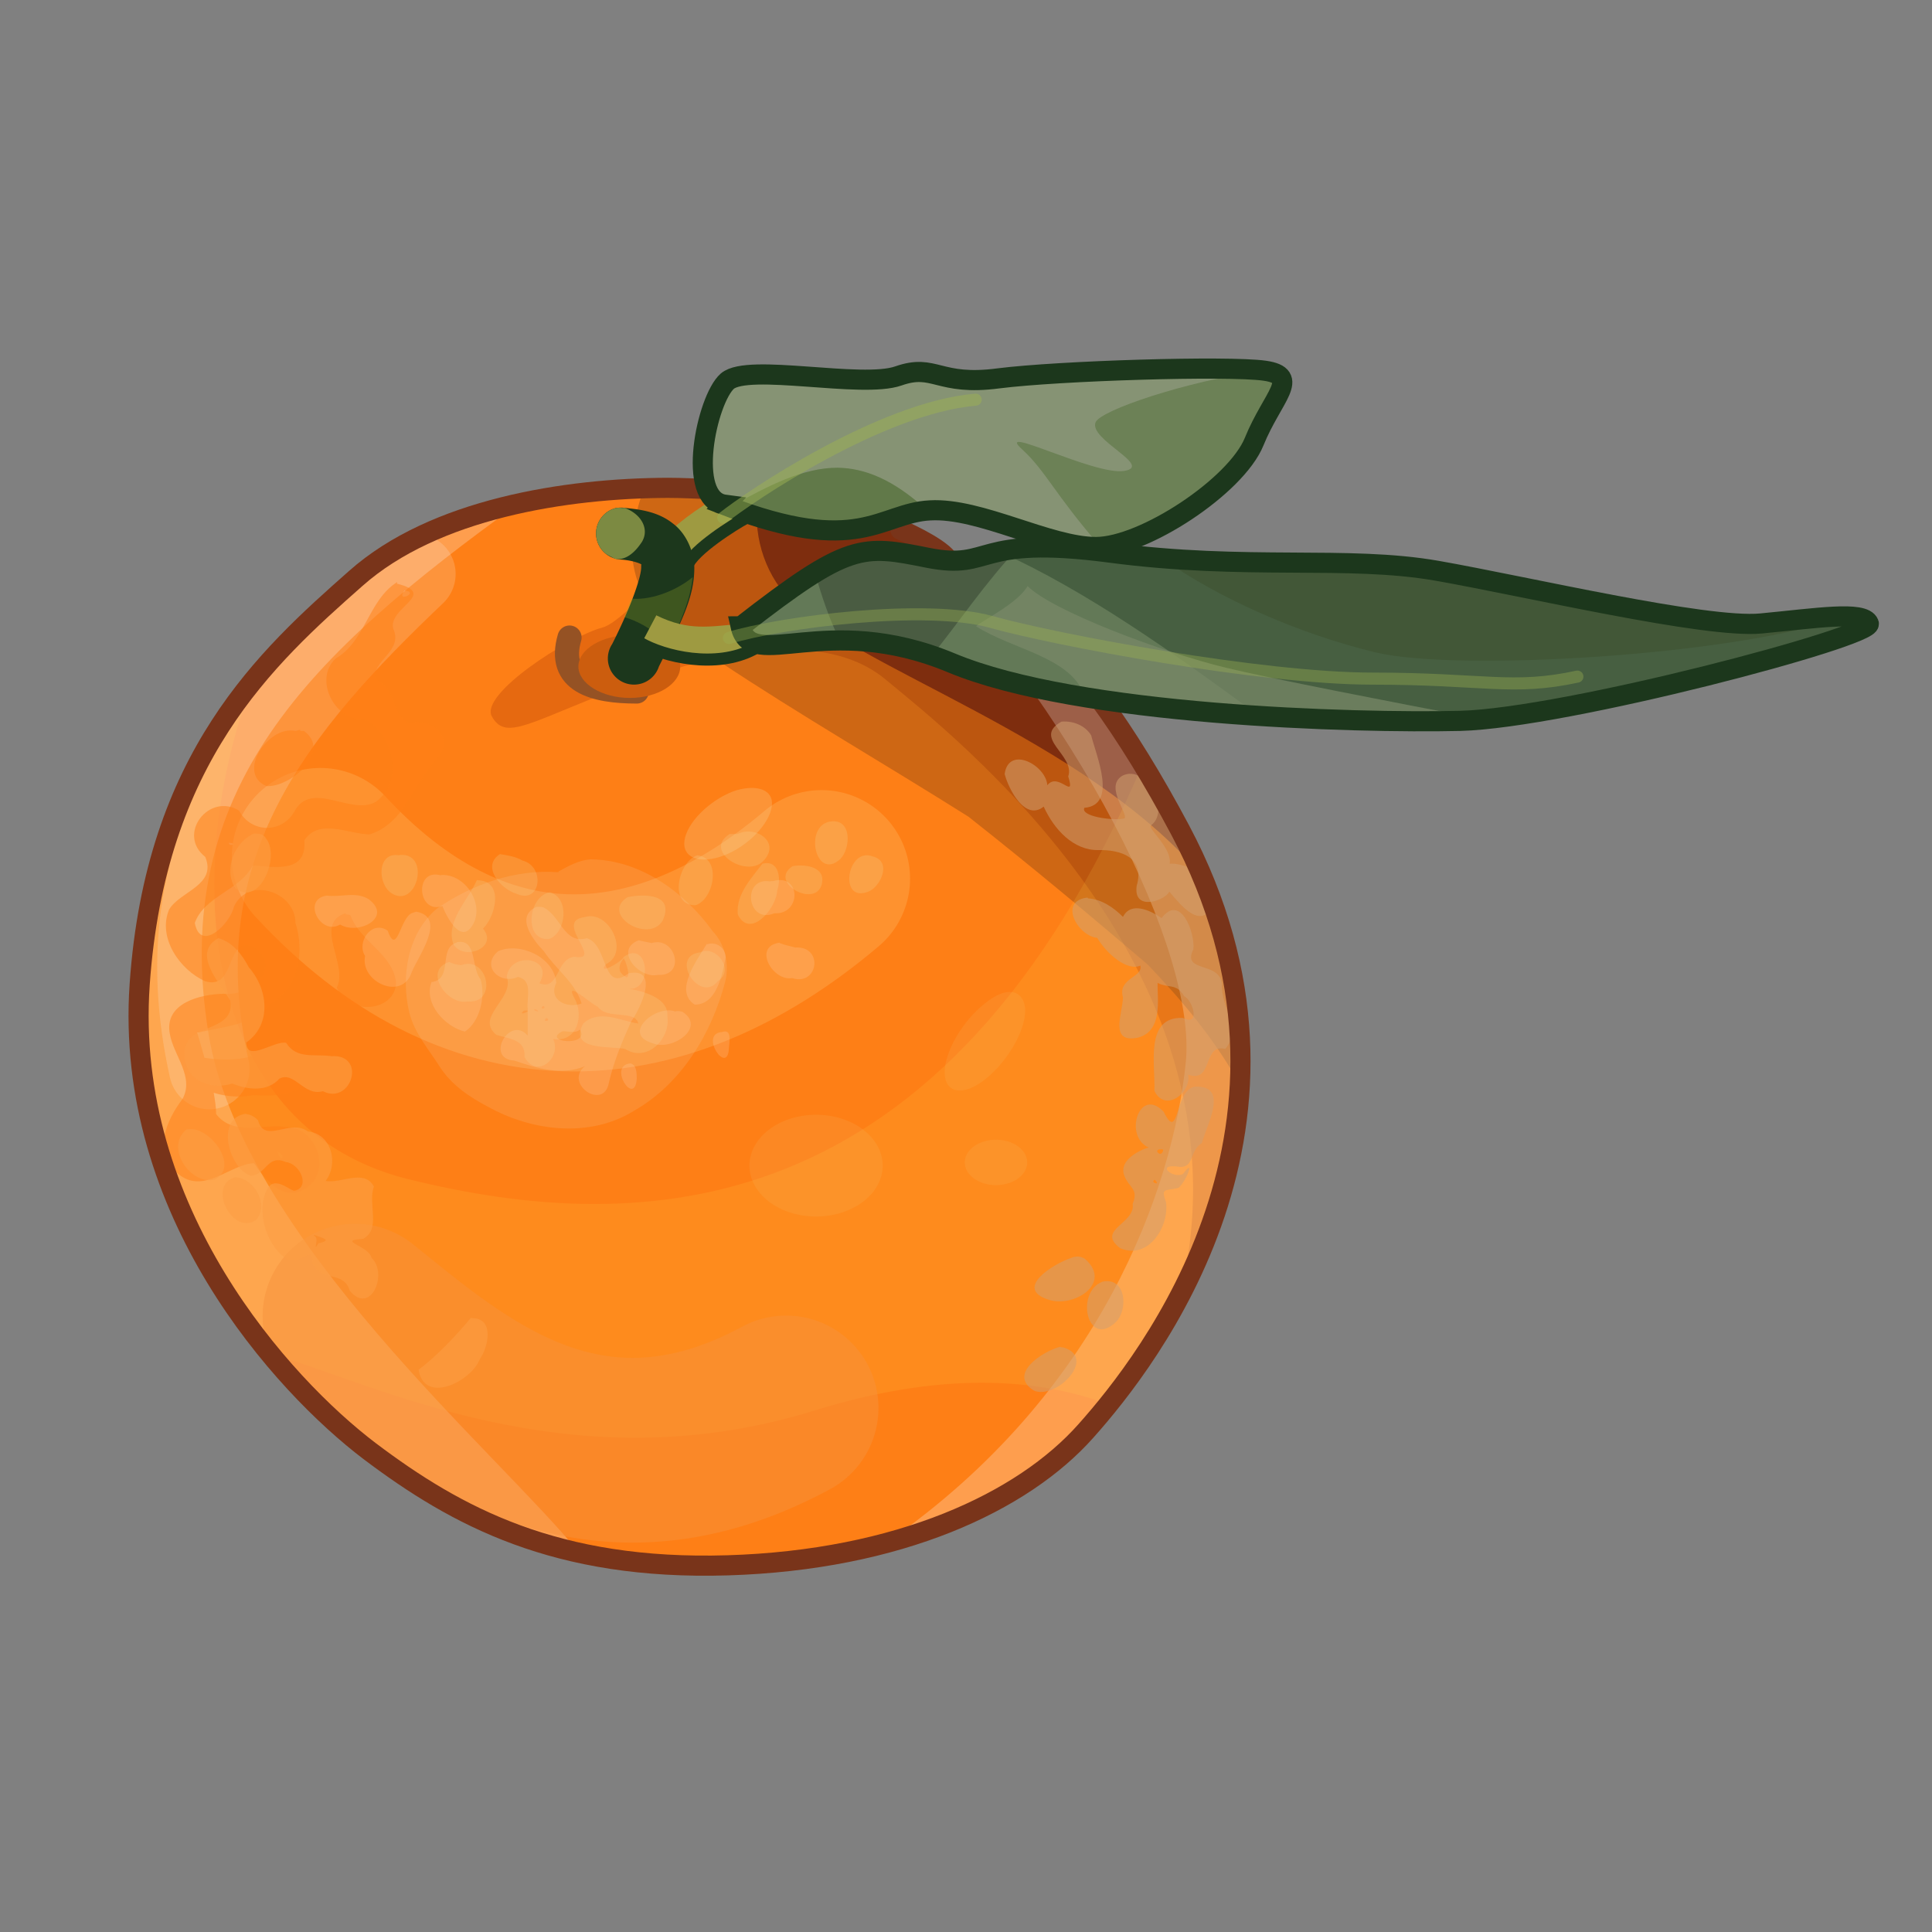 <?xml version="1.0" encoding="UTF-8" standalone="no"?>
<!DOCTYPE svg PUBLIC "-//W3C//DTD SVG 1.0//EN" "http://www.w3.org/TR/2001/REC-SVG-20010904/DTD/svg10.dtd">
<svg xmlns:svg="http://www.w3.org/2000/svg" xmlns="http://www.w3.org/2000/svg" version="1.0" width="100%" height="100%" viewBox="0 0 48 48" id="_clementine01">
<rect x="0" y="0" width="48" height="48" fill="#808080" stroke="none"/>
<defs/>
<g id="layer2">
<path d="m 17.62,12.15 c -2.62,-0.13 -6.55,0.26 -8.78,2.22 -2.22,1.96 -4.98,4.45 -5.37,10.09 -0.39,5.63 3.53,9.96 5.70,11.59 2.16,1.63 4.65,2.94 8.91,2.81 4.25,-0.13 7.33,-1.57 8.91,-3.34 1.57,-1.76 6.22,-7.66 2.35,-14.94 -3.86,-7.27 -7.47,-8.19 -11.72,-8.45 z" id="path3124" style="fill:#fe7f16" />
<path d="m 19.28,12.31 c -2.36,1.30 -3.72,3.12 -4.31,3.28 -0.86,0.23 -3.06,1.66 -2.75,2.21 0.31,0.55 0.79,0.24 2.53,-0.46 1.73,-0.70 5.35,-2.04 7.25,-0.46 1.57,1.31 9.40,7.31 7.28,15.46 1.51,-2.80 2.58,-6.96 0.06,-11.71 -3.35,-6.31 -6.50,-7.84 -10.06,-8.31 z" id="path4089" style="fill:#ae3401;fill-opacity:0.29" />
<path d="M 16.59,12.12 C 16.40,12.12 16.19,12.14 16,12.15 c -0.07,0.18 -0.14,0.38 -0.18,0.59 -0.49,1.59 0.52,3.17 2.03,3.68 2.03,1.35 4.15,2.57 6.21,3.87 1.51,1.19 3.00,2.43 4.46,3.68 0.87,0.91 1.70,1.90 2.31,3.03 0.11,-1.94 -0.27,-4.09 -1.5,-6.40 C 25.47,13.35 21.88,12.41 17.62,12.15 17.29,12.13 16.95,12.12 16.59,12.12 z" id="path4022" style="fill:#361c0f;fill-opacity:0.24" />
<path d="m 12.90,12.5 c -1.52,0.33 -2.99,0.92 -4.06,1.87 -2.22,1.96 -4.98,4.45 -5.37,10.09 -0.39,5.63 3.55,9.95 5.71,11.59 1.44,1.09 3.04,2.06 5.21,2.53 C 12.46,36.17 6.01,30.76 5.18,25.68 4.19,19.58 7.69,16.26 12.90,12.5 z" id="path3978" style="fill:#ffffff;fill-opacity:0.24" />
<path d="m 18.84,12.28 c -0.15,0.94 0.11,1.90 0.78,2.62 1.55,1.68 7.34,3.41 10.25,6.87 -0.16,-0.38 -0.32,-0.76 -0.53,-1.15 -3.48,-6.56 -6.76,-7.94 -10.5,-8.34 z" id="path3980" style="fill:#4d0d0d;fill-opacity:0.56" />
<path d="m 22.21,13.03 c 4.61,4.69 7.53,10.64 7.25,13.37 -0.32,3.12 -2.10,8.22 -7.40,11.90 2.22,-0.60 3.90,-1.59 4.93,-2.75 1.57,-1.76 6.20,-7.66 2.34,-14.93 -2.40,-4.52 -4.69,-6.61 -7.12,-7.59 z" id="path3982" style="fill:#ffffff;fill-opacity:0.24" />
<path d="m 7.96,21.28 c 3.78,4.09 8.27,4.09 12.45,0.55" id="path3984" style="fill:none;stroke:#fed892;stroke-width:4.40;stroke-linecap:round;stroke-opacity:0.21" />
<path d="m 18.41,15.56 c 2.68,-2.09 3.01,-2.03 4.65,-1.70 1.63,0.32 1.11,-0.58 4.52,-0.13 3.40,0.45 5.89,0.06 8.12,0.45 2.22,0.39 6.68,1.44 8.05,1.31 1.37,-0.13 2.55,-0.32 2.68,0 0.13,0.32 -7.53,2.35 -10.15,2.42 -2.62,0.06 -9.50,-0.13 -12.64,-1.44 -3.14,-1.31 -4.98,0.26 -5.24,-0.91 z" id="path3128" style="fill:#475f41" />
<path d="m 18.01,12.54 c -0.98,-0.13 -0.45,-2.62 0.06,-3.07 0.52,-0.45 3.34,0.19 4.25,-0.13 0.91,-0.32 0.98,0.26 2.49,0.06 1.50,-0.19 5.70,-0.32 6.61,-0.19 0.91,0.13 0.19,0.65 -0.26,1.76 -0.45,1.11 -2.75,2.62 -3.93,2.62 -1.17,0 -2.88,-0.98 -4.12,-0.91 -1.24,0.06 -1.76,1.17 -5.11,-0.13 z" id="path3126" style="fill:#869374" />
<path d="m 13.87,21.67 c -1.07,-0.08 -2.14,0.30 -3.01,0.90 -0.73,0.61 -0.91,1.69 -0.69,2.59 0.13,0.52 0.50,0.93 0.78,1.38 0.29,0.43 0.72,0.72 1.18,0.96 1.08,0.60 2.50,0.78 3.60,0.11 1.19,-0.67 1.95,-1.92 2.29,-3.23 0.10,-0.43 -0.00,-0.91 -0.31,-1.24 -0.70,-0.97 -1.80,-1.78 -3.04,-1.79 -0.28,0.02 -0.54,0.16 -0.79,0.30 z" id="path4024" style="fill:#f4e0d6;fill-opacity:0.13" />
<path d="m 6.25,17 c -1.37,1.70 -2.53,3.96 -2.78,7.46 -0.26,3.80 1.44,7.00 3.25,9.18 2.45,0.66 7.41,3.31 13.53,1.40 3.04,-0.94 5.43,-0.84 7.28,-0.15 1.85,-2.28 5.31,-7.68 1.81,-14.28 -0.31,-0.59 -0.62,-1.17 -0.93,-1.68 -4.95,11.68 -12.57,11.77 -18.25,10.37 C 5.16,28.08 4.39,22.04 6.25,17 z" id="path4091" style="fill:#fede53;fill-opacity:0.13" />
<path d="M 10.32,14.26 C 6.93,17.49 3.94,20.96 5.20,26.56" id="path4116" style="fill:none;stroke:#fafafa;stroke-width:2;stroke-linecap:round;stroke-opacity:0.17" />
<path d="m 8.82,32.70 c 2.36,1.89 5.75,4.96 10.71,2.28" id="path4118" style="fill:none;stroke:#f6913c;stroke-width:4.59;stroke-linecap:round;stroke-opacity:0.49" />
<path d="m 9.87,14.46 c -0.72,0.45 -0.78,1.46 -1.53,1.90 -0.57,0.53 -0.00,1.59 0.75,1.53 0.68,0.38 0.94,1.53 0.25,2.03 -0.62,0.36 -1.60,-0.56 -2.03,0.25 -0.32,0.55 -1.08,0.52 -1.37,-0.03 -0.74,-0.46 -1.56,0.58 -0.84,1.15 0.29,0.71 -0.63,0.85 -0.90,1.31 -0.29,0.70 0.27,1.50 0.90,1.78 0.78,0.23 0.49,-1.16 1.21,-0.84 0.72,0.52 -0.11,1.22 -0.75,1.15 -0.58,0.01 -1.49,0.23 -1.34,1 0.09,0.53 0.62,1.07 0.31,1.62 -0.39,0.51 -0.76,1.35 -0.12,1.84 0.64,0.56 1.30,-0.23 1.90,-0.25 0.31,0.45 0.80,1.04 1.37,0.56 C 8.22,29.02 7.84,28.02 7.12,28 6.53,27.91 5.81,28.24 5.37,27.68 5.37,27.51 5.34,27.33 5.31,27.15 c 0.31,0.10 0.70,0.12 0.96,0.06 0.49,0.01 1.18,0.07 1.43,-0.46 0.17,-0.47 -0.31,-0.97 -0.78,-0.93 -0.46,0.52 -1.18,0.56 -1.84,0.46 -0.06,-0.21 -0.13,-0.46 -0.18,-0.62 0.65,-0.16 1.41,-0.18 1.87,-0.75 C 7.44,24.52 7.56,23.61 7.34,22.93 7.34,22.15 6.16,21.76 5.81,22.53 5.72,22.95 4.98,23.68 4.84,22.93 5.08,22.26 5.97,22.12 6.28,21.5 c 0.55,0.04 1.35,0.20 1.28,-0.62 0.36,-0.56 1.09,-0.16 1.62,-0.15 0.85,-0.26 1.10,-1.23 1.65,-1.84 0.54,-0.54 -0.09,-1.09 -0.68,-0.93 -0.41,-0.23 -0.31,-0.86 -0.81,-1.09 -0.13,-0.45 0.69,-0.68 0.43,-1.25 -0.14,-0.52 1.13,-0.86 0.09,-1.12 z m 0.18,0.21 c 0.40,0.04 -0.24,0.33 0,0 z m -2.59,3.46 -0.12,0.03 C 6.67,18.01 5.86,19.21 6.62,19.53 c 0.59,0.04 1.64,-0.86 0.93,-1.37 l -0.09,0 z m -1.78,2.81 c 0.22,0.00 0.04,0.12 0,0 z m 2.90,1.75 C 7.78,22.96 8.66,23.97 8.37,24.53 8.57,25.20 9.79,25.19 9.84,24.43 9.78,23.71 8.94,23.39 8.71,22.75 8.68,22.72 8.62,22.73 8.59,22.71 z M 6.90,28.62 c 0.21,0.07 0.09,0.32 0,0 z" id="path4120" style="font-size:medium;font-style:normal;font-variant:normal;font-weight:normal;font-stretch:normal;text-indent:0;text-align:start;text-decoration:none;line-height:normal;letter-spacing:normal;word-spacing:normal;text-transform:none;direction:ltr;block-progression:tb;writing-mode:lr-tb;text-anchor:start;baseline-shift:baseline;color:#000000;fill:#fe7f16;fill-opacity:0.51;stroke-width:0.60;font-family:Sans;-inkscape-font-specification:Sans" />
<path d="M 6.31,20.71 C 5.83,20.91 5.55,21.60 5.84,22.06 6.45,22.56 6.98,21.26 6.60,20.82 6.54,20.71 6.41,20.71 6.31,20.71 z m -0.87,2.59 c -0.70,0.37 0.02,1.12 0.28,1.56 0.14,0.79 -1.08,0.56 -1.13,1.24 -0.07,0.70 0.61,1.01 1.18,0.82 0.41,0.17 0.89,0.20 1.17,-0.12 0.37,-0.20 0.62,0.45 1.08,0.31 0.71,0.36 1.10,-0.92 0.22,-0.87 C 7.79,26.18 7.37,26.32 7.11,25.91 6.83,25.84 6.11,26.41 6.12,25.90 6.76,25.45 6.66,24.57 6.18,24.03 6.02,23.72 5.78,23.41 5.43,23.31 z m 0.68,4.37 c -0.79,0.09 -0.43,1.37 0.11,1.54 0.39,-0.02 0.41,-0.54 0.87,-0.34 0.36,0.04 0.61,0.62 0.23,0.71 -0.09,0.05 -0.52,-0.43 -0.71,0.00 -0.26,0.55 0.02,1.42 0.54,1.72 0.30,0.14 0.61,-0.39 0.60,0.07 0.20,0.49 0.79,0.19 0.93,0.70 0.52,0.62 0.96,-0.43 0.54,-0.82 C 9.17,30.95 8.34,30.82 9.02,30.78 9.48,30.53 9.13,29.92 9.29,29.48 9.05,29.03 8.48,29.41 8.09,29.34 8.42,28.91 8.24,28.17 7.65,28.11 7.21,27.78 6.57,28.44 6.41,27.83 6.33,27.75 6.23,27.69 6.12,27.68 z m -1.46,0.37 C 4.07,28.47 4.71,29.44 5.32,29.31 5.99,29.00 5.19,27.94 4.65,28.06 z m 1.18,1.21 c -0.71,0.21 -0.05,1.46 0.52,1.06 0.34,-0.37 -0.05,-1.05 -0.52,-1.06 z m 1.96,1.43 c 0.22,0.08 0.47,0.13 0.11,0.21 C 7.75,31.15 7.95,30.75 7.81,30.71 z m 3.90,2.06 c -0.39,0.47 -0.87,0.97 -1.30,1.29 0.14,0.87 1.30,0.30 1.52,-0.26 0.22,-0.31 0.37,-1.04 -0.21,-1.02 z" id="path4250" style="font-size:medium;font-style:normal;font-variant:normal;font-weight:normal;font-stretch:normal;text-indent:0;text-align:start;text-decoration:none;line-height:normal;letter-spacing:normal;word-spacing:normal;text-transform:none;direction:ltr;block-progression:tb;writing-mode:lr-tb;text-anchor:start;baseline-shift:baseline;color:#000000;fill:#fc9e45;fill-opacity:0.59;stroke-width:0.80;font-family:Sans;-inkscape-font-specification:Sans" />
<path d="m 10.96,21.75 c -0.68,-0.20 -0.59,0.98 0.03,0.76 0.14,0.34 0.51,1.02 0.80,0.38 0.20,-0.52 -0.27,-1.19 -0.84,-1.15 z m 8.18,0.15 c -0.72,-0.13 -0.59,1.08 0.10,0.79 0.67,0.04 0.67,-1.00 -0.03,-0.80 l -0.06,0.00 -1.2e-5,-2.2e-5 z M 8.12,22.25 C 7.49,22.34 7.96,23.26 8.45,22.97 8.90,23.24 9.77,22.80 9.16,22.34 8.84,22.14 8.46,22.30 8.12,22.25 z m 5.21,0.28 c -0.54,0.24 -0.09,0.82 0.18,1.10 0.29,0.44 0.78,0.78 0.94,1.30 -0.35,0.14 -0.84,-0.08 -0.63,-0.51 -0.05,-0.64 -0.90,-1.02 -1.44,-0.79 -0.45,0.37 0.04,0.85 0.49,0.64 0.38,0.09 0.21,0.51 0.24,0.79 0,0.22 0,0.44 0,0.67 -0.45,-0.52 -1.07,0.58 -0.33,0.62 0.55,0.19 1.18,0.38 1.75,0.14 -0.53,0.44 0.48,1.12 0.60,0.40 0.12,-0.52 0.33,-1.02 0.55,-1.51 0.23,-0.32 0.72,-1.35 -0.06,-1.20 -0.67,0.51 -0.50,-0.71 -1.04,-0.87 -0.57,0.16 -0.65,-0.57 -1.09,-0.77 l -0.07,-0.01 -0.08,-0.00 z M 10.25,22.68 c -0.31,0.09 -0.38,1.11 -0.62,0.44 -0.40,-0.27 -0.78,0.29 -0.56,0.63 -0.13,0.65 0.93,1.13 1.16,0.40 0.17,-0.41 0.88,-1.36 0.11,-1.50 L 10.25,22.68 z m 5.62,0.68 c -0.63,0.24 0.01,0.97 0.48,0.86 0.70,0.04 0.44,-0.97 -0.16,-0.79 -0.10,-0.02 -0.21,-0.04 -0.32,-0.07 z m -4.53,0.06 c -0.46,0.14 -0.07,0.91 -0.62,0.98 -0.20,0.54 0.34,1.11 0.83,1.23 0.37,-0.24 0.52,-0.87 0.39,-1.30 -0.24,-0.28 -0.08,-1.02 -0.59,-0.92 z m 8.03,0 c -0.68,0.09 -0.17,0.97 0.31,0.88 0.65,0.21 0.79,-0.80 0.08,-0.76 C 19.64,23.51 19.50,23.48 19.37,23.43 z m -1.81,0.03 c -0.23,0.39 -0.83,1.17 -0.30,1.51 0.55,0.00 0.68,-0.74 0.77,-1.17 -0.00,-0.23 -0.23,-0.41 -0.46,-0.33 z M 16.75,25.12 c -0.49,-0.14 -1.31,0.58 -0.53,0.80 0.46,0.20 1.34,-0.38 0.74,-0.78 -0.06,-0.02 -0.13,-0.03 -0.20,-0.01 z m -2.34,0.46 c 0.26,0.44 -0.99,0.31 -0.43,0.04 0.14,1.43e-4 0.31,0.06 0.43,-0.04 z m 3.53,0.06 c -0.59,0.04 0.15,1.12 0.17,0.39 0.01,-0.14 0.08,-0.48 -0.17,-0.39 z m -2.28,0.78 c -0.57,0.05 0.11,1.10 0.16,0.38 0.00,-0.13 0.00,-0.35 -0.16,-0.38 z" id="path4395" style="font-size:medium;font-style:normal;font-variant:normal;font-weight:normal;font-stretch:normal;text-indent:0;text-align:start;text-decoration:none;line-height:normal;letter-spacing:normal;word-spacing:normal;text-transform:none;direction:ltr;block-progression:tb;writing-mode:lr-tb;text-anchor:start;baseline-shift:baseline;color:#000000;fill:#fed9bb;fill-opacity:0.20;stroke-width:0.69;font-family:Sans;-inkscape-font-specification:Sans" />
<path d="m 20.63,20.41 c -0.67,0.10 -0.37,1.50 0.25,0.93 0.26,-0.27 0.29,-1.01 -0.25,-0.93 z m -2.5,0.31 c -0.70,0.43 0.48,1.15 0.87,0.63 0.38,-0.45 -0.25,-0.85 -0.67,-0.63 l -0.10,3.55e-4 -0.10,-4.78e-4 0,-4.4e-5 z m -5.71,0.5 c -0.47,0.30 0.02,0.87 0.40,0.98 0.63,0.29 0.73,-0.68 0.16,-0.82 -0.17,-0.10 -0.37,-0.13 -0.56,-0.16 z m -2.50,0.03 c -0.56,-0.10 -0.55,0.73 -0.18,0.95 0.60,0.36 0.94,-0.91 0.28,-0.96 l -0.09,0.00 z m 7.40,0 c -0.48,0.17 -0.71,1.26 -0.04,1.24 0.46,-0.14 0.66,-1.18 0.04,-1.24 z m 4.37,0.03 c -0.65,-0.26 -0.87,1.18 -0.11,0.87 0.31,-0.13 0.58,-0.75 0.11,-0.87 z m -2.75,0.18 c -0.27,0.36 -0.66,0.76 -0.61,1.26 0.30,0.62 0.96,-0.14 0.98,-0.60 0.10,-0.28 0.05,-0.77 -0.37,-0.66 z m 0.75,0.06 c -0.64,0.42 0.67,1.11 0.74,0.37 0.03,-0.38 -0.48,-0.42 -0.74,-0.37 z m -7.84,0.34 c -0.21,0.49 -0.80,1.05 -0.58,1.61 0.27,0.41 1.12,0.07 0.73,-0.40 0.32,-0.31 0.52,-1.18 -0.12,-1.20 l -0.02,0.00 c 0,0 -3e-6,4e-6 -3e-6,4e-6 z m 1.81,0.31 c -0.54,0.09 -0.66,1.21 -0.02,1.16 0.43,-0.15 0.52,-1.03 0.02,-1.16 z m 1.93,0.12 c -0.68,0.43 0.51,1.16 0.87,0.59 0.31,-0.67 -0.43,-0.68 -0.87,-0.59 z m -1.09,0.5 c -0.74,0.11 0.52,1.11 -0.23,0.98 -0.47,0.06 -0.37,0.85 -0.87,0.66 0.39,-0.65 -0.73,-0.81 -0.81,-0.16 0.20,0.54 -0.80,0.99 -0.26,1.44 0.31,0.10 0.74,0.11 0.70,0.55 0.32,0.57 0.94,0.00 0.71,-0.45 0.59,0.11 0.79,-0.58 0.52,-1.03 -0.23,-0.45 0.41,0.16 0.59,0.23 0.23,0.33 0.93,0.07 1.01,0.42 -0.43,-0.06 -0.97,-0.37 -1.37,8.58e-4 -0.37,0.68 0.65,0.55 1.04,0.63 0.55,0.35 1.14,-0.26 1.05,-0.82 0.04,-0.54 -0.88,-0.66 -1.04,-0.69 0.70,0.18 0.60,-1.23 -0.04,-0.78 -0.07,0.15 -0.69,0.47 -0.44,0.18 0.59,-0.29 0.07,-1.34 -0.52,-1.17 z m 2.90,0.87 c -0.79,0.09 -0.01,1.30 0.44,0.71 0.42,-0.26 -0.04,-0.90 -0.44,-0.71 z m -1.90,0.15 c 0.09,0.16 0.23,0.71 -0.08,0.35 -0.07,-0.12 -0.00,-0.27 0.08,-0.35 z m -4.34,0.09 c -0.66,0.21 -0.05,1.08 0.45,0.98 0.77,0.07 0.51,-1.15 -0.15,-0.90 -0.10,-0.01 -0.20,-0.03 -0.30,-0.08 z m 2.34,1.09 c 0.11,0.09 -0.14,0.09 0,0 z m -0.18,0.09 c 0.18,0.12 -0.19,-0.02 0,0 z m -0.31,0.03 c 0.31,-0.04 -0.19,0.17 2e-5,10e-6 l -2e-5,-10e-6 z m 0.56,0.18 c 0.16,0.06 -0.12,0.14 0,0 z" id="path4586" style="font-size:medium;font-style:normal;font-variant:normal;font-weight:normal;font-stretch:normal;text-indent:0;text-align:start;text-decoration:none;line-height:normal;letter-spacing:normal;word-spacing:normal;text-transform:none;direction:ltr;block-progression:tb;writing-mode:lr-tb;text-anchor:start;baseline-shift:baseline;color:#000000;fill:#f1dfa3;fill-opacity:0.20;stroke-width:0.69;font-family:Sans;-inkscape-font-specification:Sans" />
<path d="m 21.93,28.96 a 1.65,1.26 0 1 1 -3.31,0 1.65,1.26 0 1 1 3.31,0 z" id="path4808" style="opacity:0.45;color:#000000;fill:#f1dfa3;fill-opacity:0.21;stroke-width:0.69" />
<path d="m 25.15,24.65 c -0.17,-0.03 -0.41,0.06 -0.68,0.28 -0.54,0.42 -1,1.19 -1,1.71 0,0.52 0.45,0.61 1,0.18 0.54,-0.42 1,-1.19 1,-1.71 0,-0.26 -0.13,-0.43 -0.31,-0.46 z" id="path4810" style="opacity:0.45;color:#000000;fill:#f1dfa3;fill-opacity:0.21;stroke-width:0.69" />
<path d="m 25.52,28.88 a 0.77,0.56 0 1 1 -1.55,0 0.77,0.56 0 1 1 1.55,0 z" id="path4812" style="opacity:0.45;color:#000000;fill:#f1dfa3;fill-opacity:0.21;stroke-width:0.69" />
<path d="m 26.37,17.93 c -0.73,0.41 0.35,0.83 0.17,1.36 0.19,0.62 -0.25,-0.13 -0.52,0.22 -0.03,-0.50 -0.96,-1.00 -1.06,-0.28 0.10,0.38 0.51,1.18 0.97,0.81 0.26,0.57 0.74,1.09 1.36,1.08 0.56,-0.01 1.16,0.18 0.95,0.89 -0.09,0.66 0.73,0.35 0.81,0.14 0.28,0.33 0.81,1.01 1.11,0.29 0.22,-0.66 -0.79,-1.02 -1.10,-0.98 0.06,-0.39 -0.53,-0.85 -0.47,-0.95 0.51,-0.36 -0.11,-1.53 -0.70,-1.24 -0.49,0.28 0.23,1.04 0.02,1.07 -0.30,0.05 -1.07,-0.06 -0.97,-0.27 0.83,-0.07 0.30,-1.28 0.17,-1.80 -0.15,-0.25 -0.46,-0.37 -0.75,-0.34 z m 0.65,4.37 c -0.74,0.08 -0.24,0.96 0.24,1.00 0.22,0.38 0.74,0.84 1.07,0.69 0.08,0.29 -0.57,0.31 -0.43,0.79 -0.01,0.40 -0.35,1.15 0.37,1.00 0.63,-0.16 0.48,-0.97 0.49,-1.36 0.27,0.14 0.47,-0.00 0.66,0.33 0.22,0.10 0.41,0.77 -0.03,0.54 -0.96,-0.04 -0.68,1.16 -0.71,1.81 0.26,0.55 0.92,0.06 0.84,-0.40 0.63,0.22 0.35,-0.78 0.92,-0.64 0.42,-0.48 -0.12,-1.06 -0.08,-1.61 -0.06,-0.58 -1.01,-0.27 -0.71,-0.87 0.04,-0.43 -0.33,-1.38 -0.79,-0.77 -0.26,-0.18 -0.76,-0.43 -0.96,-0.03 -0.23,-0.23 -0.53,-0.44 -0.87,-0.46 z M 29.68,27 c -0.50,0.08 -0.38,1.42 -0.77,0.62 -0.61,-0.64 -1.00,0.62 -0.37,0.89 -0.01,-0.01 -0.77,0.24 -0.61,0.69 0.11,0.31 0.37,0.33 0.21,0.71 0.08,0.49 -0.92,0.64 -0.31,1.10 0.69,0.30 1.22,-0.52 1.14,-1.14 -0.14,-0.38 -0.01,-0.27 0.31,-0.36 0.19,-0.15 0.43,-0.78 0.11,-0.34 -0.25,0.12 -0.67,-0.24 -0.16,-0.19 0.46,0.09 0.30,-0.38 0.63,-0.58 C 29.97,27.97 30.56,26.95 29.68,27 z m -0.78,1.56 c -0.03,0.26 -0.32,-0.05 0,0 z m -0.21,0.75 c 0.17,0.16 -0.14,0.07 0,0 z M 26.62,31.25 c -0.43,0.14 -1.45,0.76 -0.57,1.04 0.62,0.21 1.60,-0.40 0.91,-1.01 C 26.86,31.21 26.73,31.20 26.62,31.25 z m 0.78,0.59 c -0.70,0.25 -0.39,1.69 0.33,1.00 0.30,-0.31 0.25,-1.11 -0.33,-1.00 z m -1.06,1.62 c -0.43,0.11 -1.32,0.68 -0.65,1.09 0.55,0.23 1.57,-0.81 0.74,-1.07 l -0.08,-0.01 z" id="path4820" style="font-size:medium;font-style:normal;font-variant:normal;font-weight:normal;font-stretch:normal;text-indent:0;text-align:start;text-decoration:none;line-height:normal;letter-spacing:normal;word-spacing:normal;text-transform:none;direction:ltr;block-progression:tb;writing-mode:lr-tb;text-anchor:start;baseline-shift:baseline;color:#000000;fill:#d29f6f;fill-opacity:0.54;stroke-width:0.80;font-family:Sans;-inkscape-font-specification:Sans" />
<path d="m 18.5,19.59 c -0.13,0.02 -0.25,0.05 -0.40,0.12 C 17.49,19.99 17,20.55 17,20.96 c 0,0.40 0.49,0.52 1.09,0.25 0.60,-0.27 1.09,-0.84 1.09,-1.25 0,-0.30 -0.29,-0.43 -0.68,-0.37 z" id="path4815" style="opacity:0.45;color:#000000;fill:#f4e6b7;fill-opacity:0.45;stroke-width:0.69" />
<path d="m 20.81,11.62 c -0.87,-0.00 -1.72,0.45 -2.65,0.96 3.13,1.19 3.71,0.20 4.87,0.09 C 23.01,12.67 23.01,12.66 23,12.65 22.19,11.91 21.48,11.63 20.81,11.62 z" id="path5048" style="fill:#617949" />
<path d="m 31.34,9.21 c -1.89,0.27 -3.99,0.98 -4.12,1.28 -0.18,0.43 1.45,1.09 0.71,1.21 -0.74,0.12 -3.27,-1.20 -2.53,-0.53 0.58,0.53 0.82,1.13 1.93,2.40 1.20,-0.06 3.39,-1.53 3.84,-2.62 0.45,-1.11 1.16,-1.61 0.25,-1.75 -0.01,-0.00 -0.07,0.00 -0.09,0 z" id="path5050" style="fill:#617949;fill-opacity:0.71" />
<path d="m 21.59,13.68 c -0.73,0.08 -1.50,0.56 -3.18,1.87 0.26,1.17 2.10,-0.40 5.25,0.90 1.80,0.75 4.83,1.13 7.59,1.31 -2.14,-1.57 -4.26,-3.08 -6.43,-4.06 -0.59,0.13 -0.85,0.33 -1.75,0.15 -0.61,-0.12 -1.02,-0.23 -1.46,-0.18 z" id="path5052" style="fill:#dce8b5;fill-opacity:0.19" />
<path d="m 25.31,13.62 c -0.99,0.10 -1.15,0.46 -2.25,0.25 -1.15,-0.23 -1.67,-0.31 -2.81,0.37 0.17,0.59 0.36,1.16 0.62,1.68 0.64,-0.00 1.40,0.08 2.28,0.37 0.63,-0.77 1.36,-1.86 2.15,-2.68 z" id="path5054" style="fill:#0b110d;fill-opacity:0.27" />
<path d="m 25.53,14.56 c -0.24,0.43 -1.15,0.87 -1.28,1 0.92,0.59 2.42,0.77 2.71,1.78 3.32,0.54 7.44,0.64 9.34,0.59 0.14,-0.00 0.35,-0.04 0.53,-0.06 -2.21,-0.42 -5.30,-1.02 -6.37,-1.28 -1.54,-0.37 -4.32,-1.41 -4.93,-2.03 z" id="path5072" style="fill:#798968;fill-opacity:0.71" />
<path d="m 28.87,13.87 c 1.42,1.01 3.44,1.89 5.31,2.34 2.07,0.49 9.02,0.07 11.68,-0.90 -0.49,-0.00 -1.24,0.10 -2.09,0.18 -1.37,0.13 -5.83,-0.91 -8.06,-1.31 C 33.78,13.84 31.63,14.10 28.87,13.87 z" id="path5074" style="fill:#3a4b28;fill-opacity:0.40" />
</g>
<g id="layer3">
<path d="m 15.82,17.18 c -1.05,0 -1.99,-0.24 -1.67,-1.34" id="path5145" style="fill:none;stroke:#955224;stroke-width:0.60;stroke-linecap:round" />
<path d="m 15.65,15.78 c -0.69,0 -1.28,0.35 -1.28,0.78 0,0.42 0.58,0.78 1.28,0.78 0.69,0 1.25,-0.35 1.25,-0.78 0,-0.42 -0.55,-0.78 -1.25,-0.78 z" id="path5141" style="color:#000000;fill:#cc5d0e;stroke-width:0.30" />
<path d="m 17.59,12.15 c -0.31,-0.01 -0.64,-0.03 -1,-0.03 -2.53,0.01 -5.80,0.52 -7.75,2.25 -2.22,1.96 -4.98,4.45 -5.37,10.09 -0.39,5.63 3.55,9.95 5.71,11.59 2.16,1.63 4.64,2.97 8.90,2.84 4.25,-0.13 7.33,-1.57 8.90,-3.34 1.57,-1.76 6.20,-7.66 2.34,-14.93 -0.67,-1.26 -1.33,-2.33 -2,-3.25" id="stroke02" style="fill:none;stroke:#79341a;stroke-width:0.5" />
<path d="m 22.37,13.16 c 0,0 0.91,0.39 1.17,0.72" id="stroke01" style="fill:none;stroke:#79341a;stroke-width:0.5;stroke-linecap:round" />
<path d="m 17.93,12.28 c -0.66,0.39 -1.10,0.70 -1.78,1.37 l 0.56,0.56 c 0.63,-0.63 0.97,-0.86 1.62,-1.25 l -0.40,-0.68 z" id="path3134" style="font-size:medium;font-style:normal;font-variant:normal;font-weight:normal;font-stretch:normal;text-indent:0;text-align:start;text-decoration:none;line-height:normal;letter-spacing:normal;word-spacing:normal;text-transform:none;direction:ltr;block-progression:tb;writing-mode:lr-tb;text-anchor:start;baseline-shift:baseline;color:#000000;fill:#9e9a41;stroke-width:0.80;font-family:Sans;-inkscape-font-specification:Sans" />
<path d="m 15.31,12.62 a 0.65,0.65 0 0 0 0.09,1.28 c 0.32,0.02 0.50,0.10 0.53,0.12 0.02,0.01 -0.00,-0.04 0,0.06 C 15.94,14.30 15.70,15.03 15.21,16 A 0.65,0.65 0 1 0 16.37,16.56 C 16.87,15.56 17.26,14.87 17.25,14.09 17.24,13.70 17.05,13.25 16.71,13 16.38,12.74 15.98,12.66 15.53,12.62 a 0.65,0.65 0 0 0 -0.21,0 z" id="path3130" style="font-size:medium;font-style:normal;font-variant:normal;font-weight:normal;font-stretch:normal;text-indent:0;text-align:start;text-decoration:none;line-height:normal;letter-spacing:normal;word-spacing:normal;text-transform:none;direction:ltr;block-progression:tb;writing-mode:lr-tb;text-anchor:start;baseline-shift:baseline;color:#000000;fill:#1c371c;stroke-width:1.29;font-family:Sans;-inkscape-font-specification:Sans" />
<path d="m 17.21,14.34 c -0.48,0.39 -1.12,0.58 -1.53,0.53 -0.04,0.12 -0.12,0.31 -0.18,0.46 0.46,0.13 0.84,0.41 1.12,0.71 0.31,-0.62 0.54,-1.18 0.59,-1.71 z" id="path5133" style="fill:#97a428;fill-opacity:0.28" />
<path d="M 16.31,15.28 15.93,16 c 1.01,0.50 1.80,0.34 2.56,0.28 L 18.43,15.5 c -0.81,0.06 -1.30,0.19 -2.12,-0.21 z" id="path3132" style="font-size:medium;font-style:normal;font-variant:normal;font-weight:normal;font-stretch:normal;text-indent:0;text-align:start;text-decoration:none;line-height:normal;letter-spacing:normal;word-spacing:normal;text-transform:none;direction:ltr;block-progression:tb;writing-mode:lr-tb;text-anchor:start;baseline-shift:baseline;color:#000000;fill:#9e9a41;stroke-width:0.80;font-family:Sans;-inkscape-font-specification:Sans" />
<path d="m 18.01,12.54 c -0.98,-0.13 -0.45,-2.62 0.06,-3.07 0.52,-0.45 3.34,0.19 4.25,-0.13 0.91,-0.32 0.98,0.26 2.49,0.06 1.50,-0.19 5.70,-0.32 6.61,-0.19 0.91,0.13 0.19,0.65 -0.26,1.76 -0.45,1.11 -2.75,2.62 -3.93,2.62 -1.17,0 -2.88,-0.98 -4.12,-0.91 -1.24,0.06 -1.76,1.17 -5.11,-0.13 z" id="stroke03" style="fill:none;stroke:#1c371c;stroke-width:0.5" />
<path d="m 18.41,15.56 c 2.68,-2.09 3.01,-2.03 4.65,-1.70 1.63,0.32 1.11,-0.58 4.52,-0.13 3.40,0.45 5.89,0.06 8.12,0.45 2.22,0.39 6.68,1.44 8.05,1.31 1.37,-0.13 2.55,-0.32 2.68,0 0.13,0.32 -7.53,2.35 -10.15,2.42 -2.62,0.06 -9.50,-0.13 -12.64,-1.44 -3.14,-1.31 -4.98,0.26 -5.24,-0.91 z" id="stroke04" style="fill:none;stroke:#1c371c;stroke-width:0.5" />
<path d="m 18.11,15.85 c 1.31,-0.40 4.89,-0.85 6.51,-0.40 1.61,0.45 6.71,1.41 9.48,1.41 2.77,0 3.48,0.30 5.09,-0.05" id="path5103" style="fill:none;stroke:#9cb153;stroke-width:0.30;stroke-linecap:round;stroke-opacity:0.38" />
<path d="m 17.97,12.86 c 0.65,-0.52 3.91,-2.73 6.27,-2.93" id="path5105" style="color:#000000;fill:none;stroke:#9cb153;stroke-width:0.30;stroke-linecap:round;stroke-opacity:0.51" />
<path d="m 15.31,12.62 a 0.65,0.65 0 0 0 -0.28,1.12 0.65,0.65 0 0 0 0.15,0.09 0.65,0.65 0 0 0 0.12,0.06 c 0.03,0.00 0.06,0.00 0.09,0 0.22,-0.02 0.41,-0.20 0.56,-0.43 0.19,-0.32 -0.02,-0.69 -0.43,-0.84 a 0.65,0.65 0 0 0 -0.03,0 c -0.01,-0.00 -0.02,0.00 -0.03,0 a 0.65,0.65 0 0 0 -0.15,0 z" id="path5131" style="fill:#7c8a42" />
<path d="m 15.90,15.97 c 0.60,0.35 1.89,0.65 2.82,0.16" id="path5147" style="color:#000000;fill:none;stroke:#1c371c;stroke-width:0.30;stroke-linecap:round" />
<path d="m 17.08,14.05 c 0.13,-0.38 1.18,-1.04 1.45,-1.18" id="path5166" style="color:#000000;fill:none;stroke:#1c371c;stroke-width:0.30;stroke-linecap:round" />
</g>
</svg>
